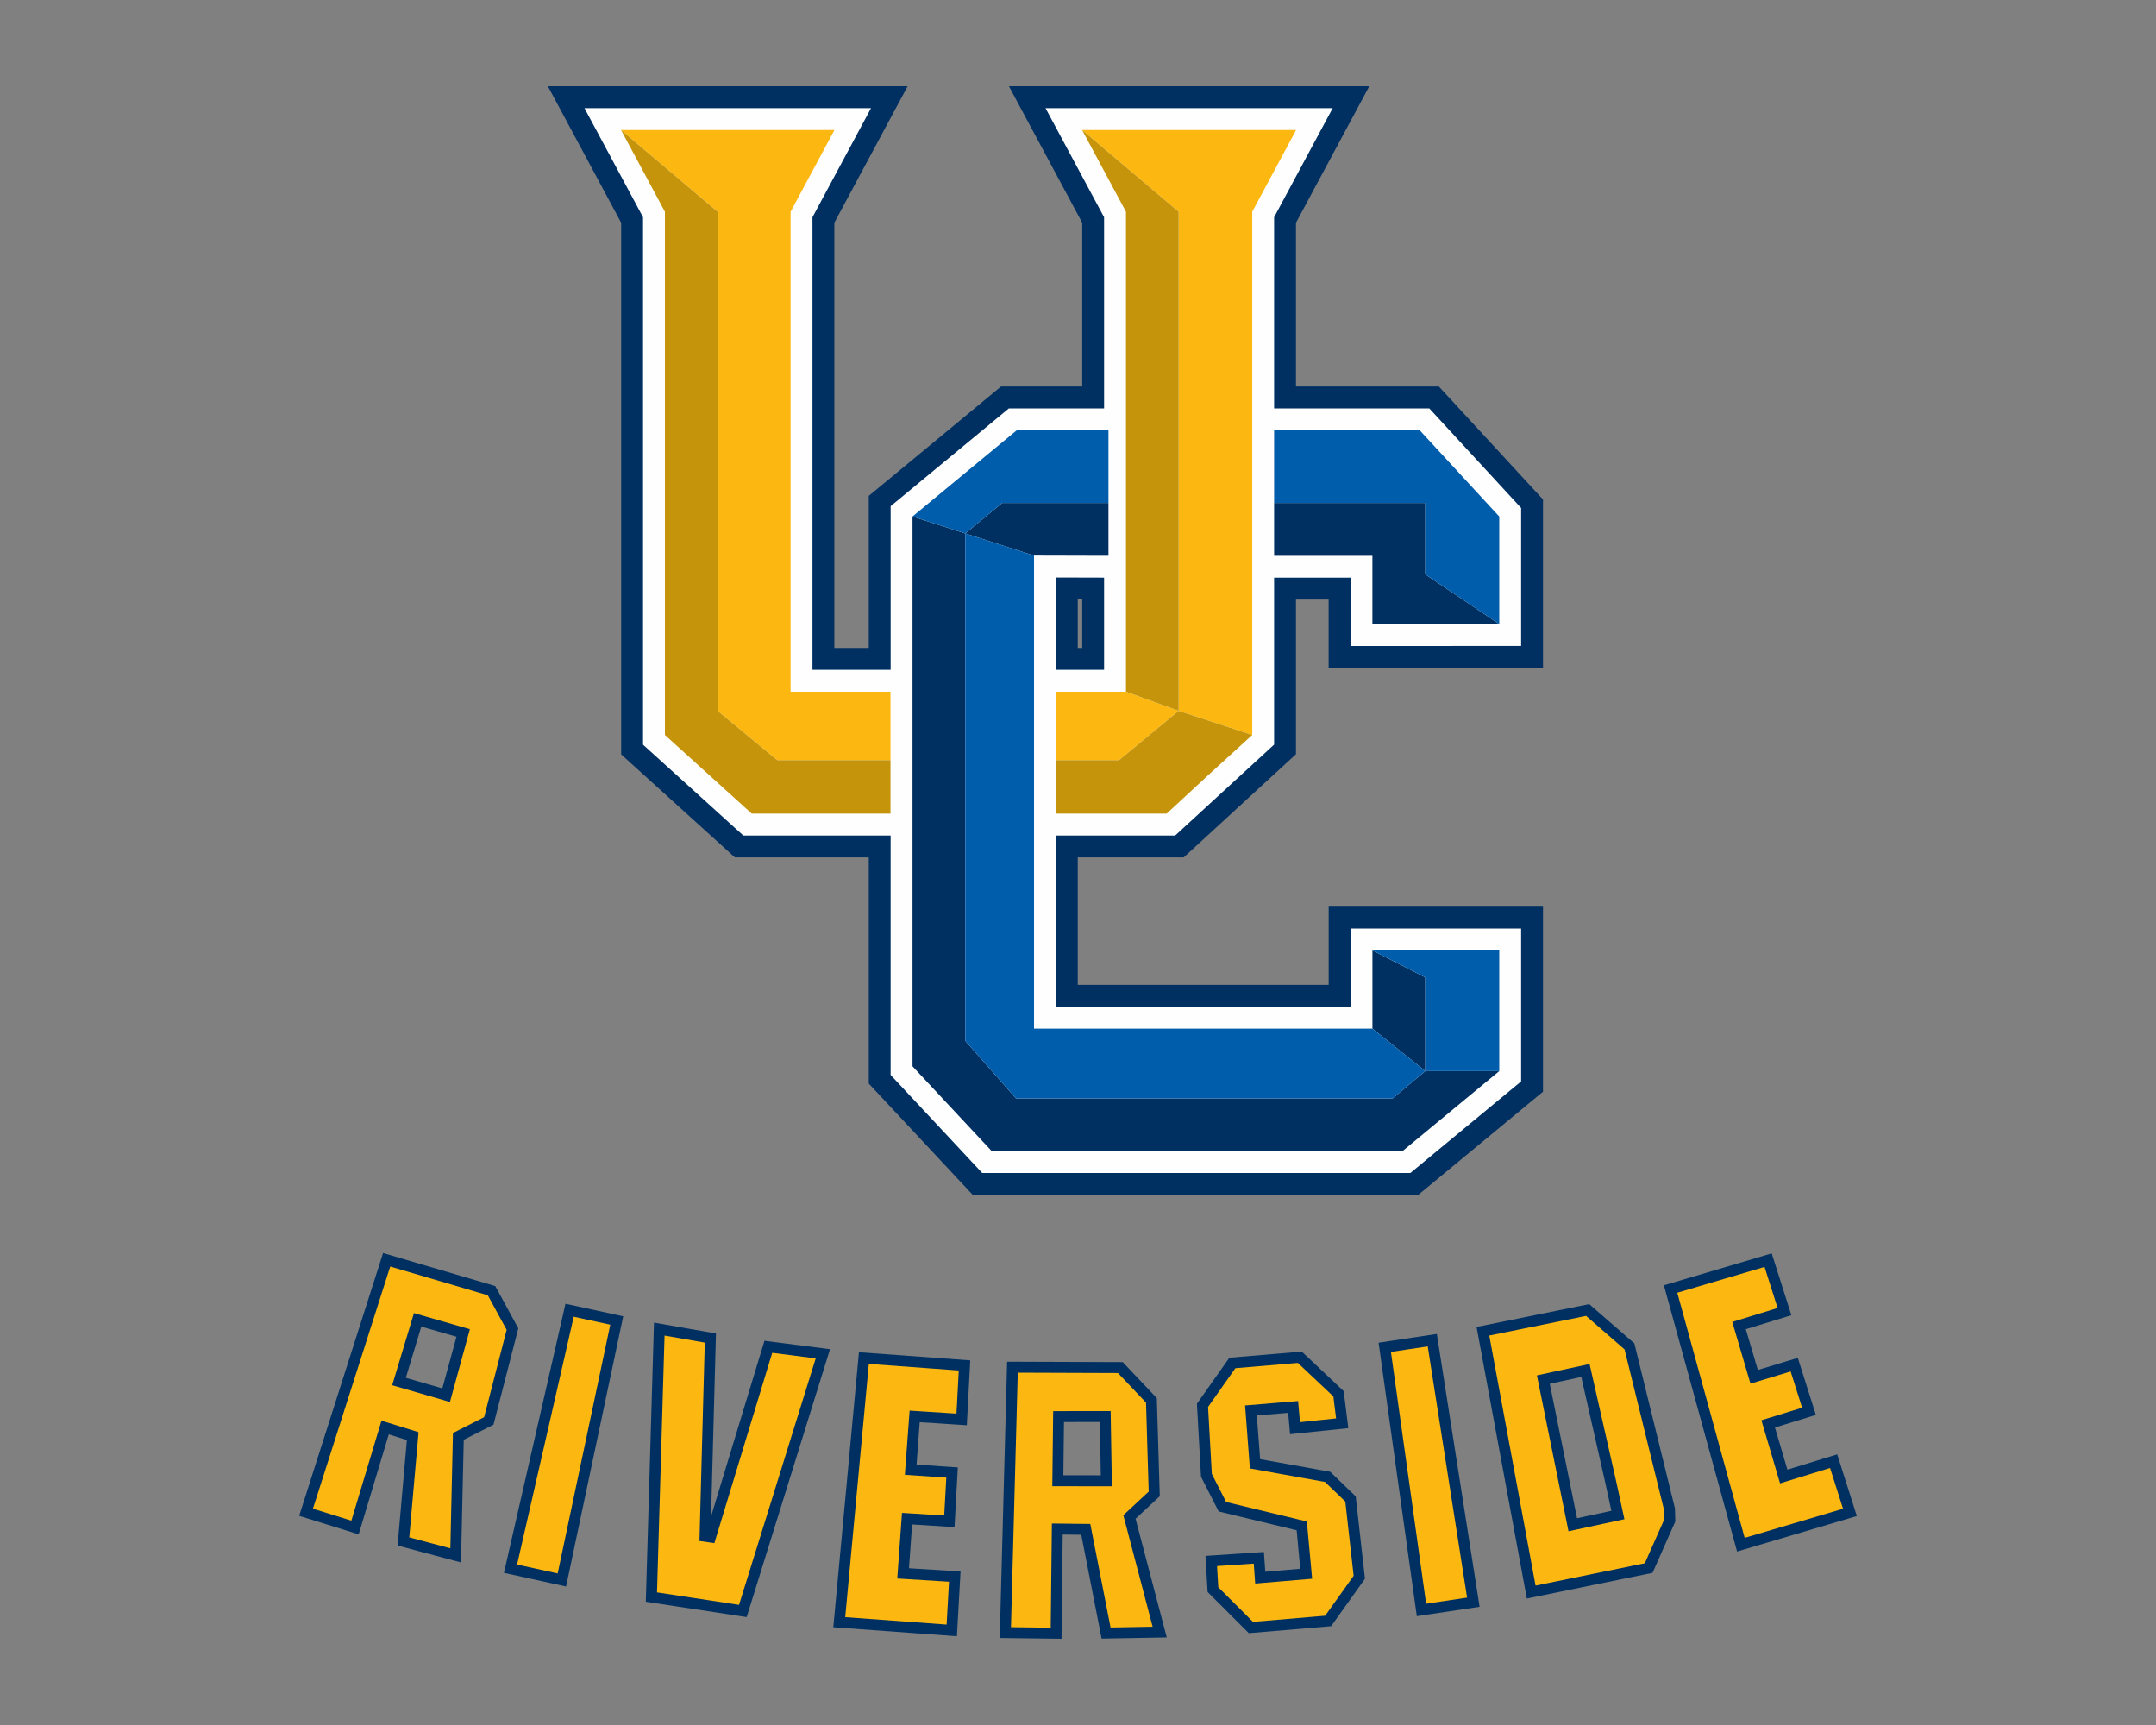 <?xml version="1.0" encoding="UTF-8"?>
<!DOCTYPE svg PUBLIC "-//W3C//DTD SVG 1.1//EN" "http://www.w3.org/Graphics/SVG/1.1/DTD/svg11.dtd">
<!-- Creator: CorelDRAW -->
<svg xmlns="http://www.w3.org/2000/svg" xml:space="preserve" width="2000px" height="1600px" version="1.1" style="shape-rendering:geometricPrecision; text-rendering:geometricPrecision; image-rendering:optimizeQuality; fill-rule:evenodd; clip-rule:evenodd"
viewBox="0 0 2000 1600"
 xmlns:xlink="http://www.w3.org/1999/xlink">
 <rect x="0" y="0" width="2000" height="1600" fill="#808080" stroke="none"/>
 <defs>
  <style type="text/css">
   <![CDATA[
    .fil0 {fill:#003061}
    .fil1 {fill:#FEFEFE}
    .fil2 {fill:#005DAB;fill-rule:nonzero}
    .fil4 {fill:#C5940A;fill-rule:nonzero}
    .fil3 {fill:#FCB811;fill-rule:nonzero}
   ]]>
  </style>
 </defs>
 <g id="Capa_x0020_1">
  <g id="California_x0020_Riverside_x0020_Highlanders.cdr">
   <path class="fil0" d="M805.9 795.27l-124.19 0 -105.49 -95.55 0 -493.11 -67.99 -126.61 333.71 0 -67.98 126.61 0 394.4 31.94 0 0 -141.06 122.66 -101.42 75.35 0 0 -151.92 -67.98 -126.61 334.26 0 -67.98 126.61 0 151.92 132.58 0 96.57 104.73 0 156.16 -198.86 0.1 0.01 -63.43 -30.3 0 0 143.46 -104.17 95.72 -98.25 0 0 118.22 232.74 0 0 -72.54 198.83 0 0 171.66 -115.75 95.69 -413.25 0 -96.46 -103.24 0 -209.79zm247.49 613.42l28.94 110.08 -60.45 1.07 -18.85 -96.29 -17.23 -0.2 -1.07 96.65 -57.33 -0.72 6.84 -256.26 107.24 0.38 31.63 33.4 2.74 91.01 -22.46 20.88zm-200.24 -89.55l-2.91 39.35 38.28 2.57 -3.07 55.4 -39.34 -2.48 -2.92 40.63 47.84 2.96 -3.36 60.12 -114.67 -8.36 23.78 -255.09 103.26 7.53 -3.18 60.17 -43.71 -2.8zm341.81 -8.68l-29.09 2.41 3.09 40.55 64.98 11.68 23.68 22.87 8.58 76.35 -31.39 44.03 -76.34 6.47 -38.23 -38.19 -2 -33.49 54.19 -3.61 1.32 18.29 32.4 -2.73 -3.3 -35.71 -72.37 -17.46 -16.36 -32.15 -3.8 -67.76 30.1 -42.67 67.16 -5.7 38.89 36.69 4.29 34.32 -54.04 5.61 -1.76 -19.8zm83.88 -65.05l54.04 -8.12 39.66 253.08 -58.24 8.68 -35.46 -253.64zm-619.24 161.15l49.54 -162.93 60.82 7.78 -77.32 248.49 -93.57 -14.23 7.59 -258.9 57.49 10.06 -4.55 169.73zm-135.04 -197.29l53.55 11.64 -52.99 250.62 -57.63 -12.66 57.07 -249.6zm1094.94 23.61l11.15 37.83 37.08 -11.24 16.75 52.91 -37.96 11.69 11.55 39.08 46.19 -14.2 18.22 57.23 -111.09 32.91 -67.89 -246.93 100.02 -29.62 18.23 57.36 -42.25 12.98zm-1189.32 102.58l-2.57 113.77 -58.81 -15.68 8.64 -97.89 -16.79 -5.23 -27.95 92.74 -55.18 -17.18 77.82 -243.78 104.07 30.66 21.4 39.25 -23.03 89.32 -27.6 14.02zm939.55 -104.65l104.49 -21.21 41.88 36.45 37.68 153.16 0.29 12.05 -21.1 47.6 -116.61 23.85 -46.63 -251.9zm-382.74 88.16l-0.57 49.4 34.71 0.04 -0.82 -49.46 -33.32 0.02zm-596.18 -88.51l-14.34 47.5 33.86 9.82 13.11 -47.91 -32.63 -9.41zm1046.83 53.04l25.29 124.72 31.87 -6.89 -5.42 -24.93 -22.51 -99.21 -29.23 6.31zm-437.85 -682.49l4.12 0 0 -45 -4.12 -0.01 0 45.01z"/>
   <path class="fil1" d="M826.19 774.98l-136.66 0 -93.02 -84.26 0 -489.22 -54.35 -101.21 265.85 0 -54.34 101.21 0 419.8 72.52 0 0 -151.8 109.67 -90.68 88.34 0 0 -177.32 -54.34 -101.21 266.4 0 -54.34 101.21 0 177.32 143.98 0 85.17 92.36 0 127.96 -158.28 0.08 0.02 -63.42 -70.89 0 0 154.84 -91.79 84.34 -110.63 0 0 158.81 273.32 0 0 -72.54 158.25 0 0 141.8 -102.76 84.96 -397.14 0 -84.98 -90.96 0 -222.07zm153.31 -153.68l44.7 0 0 -85.53 -44.7 -0.12 0 85.65zm-20.29 -105.99l69.05 0.18 0 -48.98 -98.63 0 -34.21 28.28 -48.94 -15.74 0 510 73.5 78.67 381.03 0 89.77 -74.22 -68.64 0 0 -86.96 -49.02 -25 0 72.54 49.02 39.42 -30.31 25.32 -349.36 0 -47.05 -53.41 0 -470.62 63.79 20.52zm222.71 -48.8l0 49 91.18 0 -0.01 63.41 117.69 -0.06 -68.64 -46.12 0 -66.23 -140.22 0z"/>
   <path class="fil2" d="M846.48 479.05l96.68 -79.93 85.1 0 0 67.39 -98.63 0 -34.21 28.28 63.79 20.52 0 0.1 0 438.67 313.91 0 49.02 39.42 0 -86.96 -49.02 -25 117.66 0 0 111.96 -68.64 0 -30.31 25.32 -349.36 0 -47.05 -53.41 0 -470.62 -48.94 -15.74zm335.44 -79.93l135.09 0 73.77 79.99 0 99.75 -68.64 -46.12 0 -66.23 -140.22 0 0 -67.39z"/>
   <path class="fil3" d="M1093.38 659.33l-55.3 45.72 -58.8 0 0 -63.46 65.21 0 48.89 17.74zm-149.26 613.87l92.98 0.33 25.99 27.44 2.48 82.54 -23.53 21.89 27.19 103.45 -39.03 0.7 -18.8 -96.05 -35.63 -0.41 -1.08 96.64 -36.87 -0.47 6.3 -236.06zm-138.16 -8.12l83.43 6.09 -2.12 39.99 -43.49 -2.79 -4.41 59.56 38.46 2.58 -1.94 35.18 -39.17 -2.46 -4.39 60.87 48.01 2.98 -2.23 39.75 -94.05 -6.87 21.9 -234.88zm340.03 3.97l57.93 -4.91 32.94 31.07 2.55 20.41 -33.49 3.48 -1.75 -19.58 -49.18 4.07 4.45 58.42 69.67 12.53 18.84 18.19 7.74 68.86 -26.41 37.05 -66.98 5.68 -32.17 -32.14 -1.17 -19.59 34.08 -2.27 1.32 18.47 52.83 -4.45 -4.91 -53.12 -74.88 -18.07 -13.27 -26.08 -3.48 -62.1 25.34 -35.92zm144.29 -15.1l34.14 -5.13 36.51 233.02 -38 5.67 -32.65 -233.56zm-673.82 -15.16l37.31 6.52 -4.93 183.99 13.84 2.01 53.67 -176.53 40.33 5.16 -71.13 228.62 -76.08 -11.57 6.99 -238.2zm-84.25 -17.48l33.89 7.37 -48.79 230.74 -37.65 -8.27 52.55 -229.84zm1023.71 -22.25l80.94 -23.96 12.12 38.11 -42.05 12.92 16.88 57.25 37.27 -11.3 10.64 33.61 -37.77 11.64 17.3 58.53 46.39 -14.26 12.03 37.8 -91.24 27.02 -62.51 -227.36zm-1193.93 -24.32l90.52 26.68 17.47 32.04 -20.88 81.01 -28.93 14.7 -2.41 106.93 -38.1 -10.16 8.61 -97.54 -34.38 -10.7 -27.95 92.74 -35.65 -11.1 71.7 -224.6zm22.01 43.19l-20.21 66.92 53.6 15.54 18.48 -67.49 -51.87 -14.97zm997.52 20.84l89.81 -18.23 35.68 31.06 36.65 148.97 0.21 8.66 -18.06 40.74 -101.36 20.73 -42.93 -231.93zm44.19 36.93l29.32 144.61 51.84 -11.21 -7.59 -34.94 -24.73 -109.01 -48.84 10.55zm-448.75 33.13l-0.8 69.67 55.28 0.07 -1.16 -69.77 -53.32 0.03zm116.42 -649.5l-0.01 -462.93 -89.58 -75.82 198.55 0 -40.71 75.82 0 485.32 -68.25 -22.39zm-517.29 -538.75l197.99 0 -40.7 75.82 0 445.19 92.67 0 0 63.46 -105.08 0 -55.29 -45.72 0 -462.93 -89.59 -75.82z"/>
   <path class="fil4" d="M1093.38 659.33l68.25 22.39 -38.29 34.92 -41.11 38.05 -102.95 0 0 -49.64 58.8 0 55.3 -45.72zm0 0l-48.89 -17.74 0 -445.19 -40.7 -75.82 89.58 75.82 0.01 462.93zm-517.29 -538.75l89.59 75.82 0 462.93 55.29 45.72 105.08 0 0 49.64 -128.69 0 -80.56 -72.97 0 -485.32 -40.71 -75.82z"/>
  </g>
 </g>
</svg>
